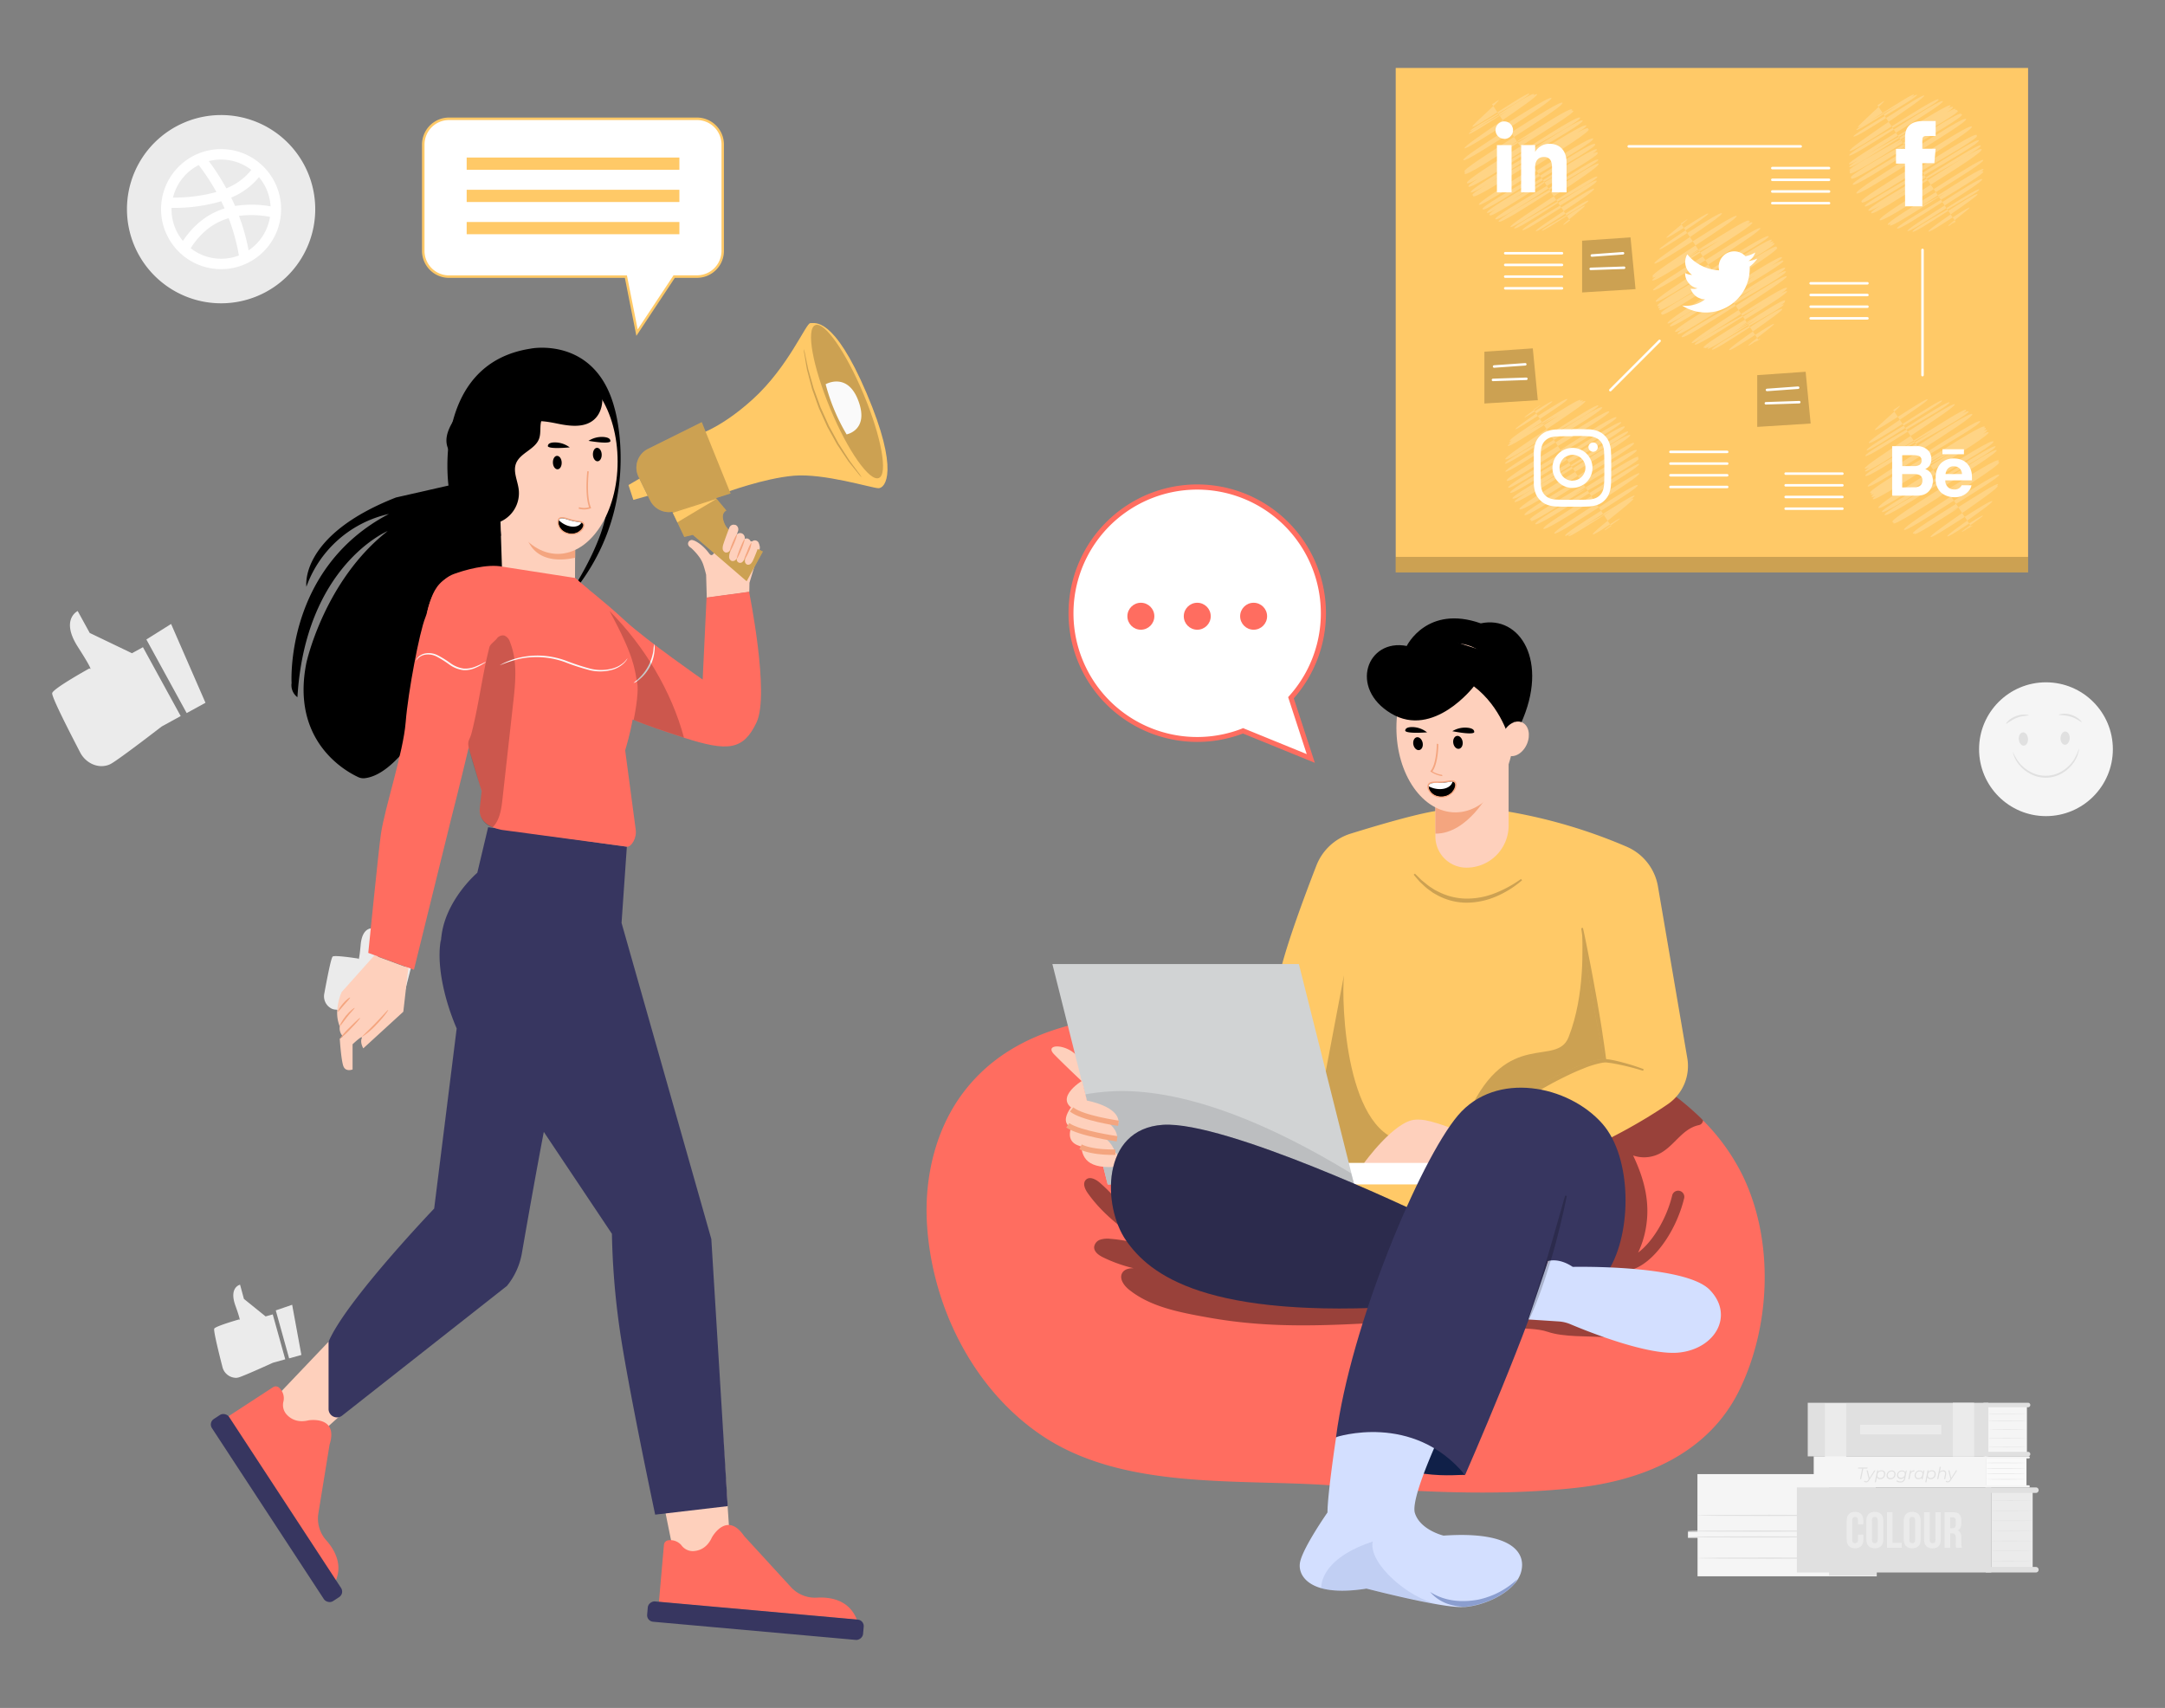 <svg id="aa540282-8f0e-488c-abdf-5dd570612af9" data-name="a9773d8a-953a-4c5d-8fca-d678f5903e1a" xmlns="http://www.w3.org/2000/svg" width="865.76" height="682.89" viewBox="0 0 865.76 682.89"><rect x="0" y="0" width="865.76" height="682.89" fill="#808080" stroke="none"/><rect x="558.13" y="27.17" width="252.88" height="201.69" fill="#ffc967"/><g opacity="0.2"><polygon points="722.06 148.64 702.7 149.99 702.7 170.68 724.06 169.34 722.06 148.64"/><polygon points="652.03 94.91 632.67 96.24 632.67 116.93 654.03 115.6 652.03 94.91"/><polygon points="612.95 139.29 593.59 140.62 593.59 161.33 614.95 160 612.95 139.29"/></g><rect x="558.13" y="222.66" width="252.88" height="6.19" opacity="0.2" style="isolation:isolate"/><path d="M757.05,163.86c.11.19,2.6-1.76,2.73-1.6.25.45-10.32,9.23-10.06,9.62.56,1,20.59-13.14,21.14-12.21s-24.19,16.28-23.54,17.4c.83,1.43,28.6-18,29.28-16.9s-30.87,18.6-30.15,19.85,32.36-20.46,33.15-19.13-34.47,19.94-33.68,21.41,35-22.05,35.78-20.65-36.79,24.36-36,25.66c1,1.84,39.61-25,40.54-23.42s-41.35,23-40.46,24.55,40.39-25.65,41.42-23.91c.88,1.51-42.31,23.93-41.26,25.74s41.69-26.52,42.77-24.69S746,192.93,746.87,194.44c1.09,1.88,43.94-27.81,45-26s-45.17,26.62-44,28.64,44.63-28.59,45.86-26.47c1,1.76-46.5,25.5-45.59,27.13,1.13,1.94,44.9-28.5,46-26.57s-46.73,25.66-45.67,27.47c1.24,2.12,45.08-28.55,46.17-26.65,1,1.6-46.75,25.78-45.72,27.55s45.21-28.53,46.27-26.7S750,201,751.16,203.07c1,1.75,44.81-28.55,46-26.54s-45.62,26.36-44.58,28.16S797,176.74,798,178.49s-45.34,25.75-44.39,27.39c1.17,2,43.83-27.62,44.82-25.89s-42.74,26.9-41.69,28.69,41.4-26.59,42.56-24.57c.93,1.61-43.38,22.9-42.31,24.75s41.33-26,42.39-24.15-43.16,22.9-42.21,24.53,41.15-26.22,42.22-24.36c.92,1.61-38.9,25.32-38,26.94s37.09-23.75,38.1-22c.75,1.32-35.41,22-34.56,23.46s33.31-21,34.06-19.67-34.25,18.52-33.46,19.88,32.42-20.84,33.34-19.24c.77,1.31-27.49,19.35-26.86,20.43s24-15.44,24.69-14.26c.48.84-18.42,13.17-18,14s13.83-8.93,14.24-8.21c.2.32-8.67,6.13-8.45,6.42s4.12-2.74,4.29-2.47-3.34,1.92-3.21,2,2.58-1.78,2.71-1.61" fill="#ffc967"/><path d="M750.73,42c.11.2,2.6-1.77,2.71-1.61.26.47-10.79,9.94-10.49,10.46.52.88,21.94-14,22.45-13S741.82,51,742.34,51.93s23.67-15,24.27-14-26,15.65-25.44,16.63c.77,1.33,27.67-17.46,28.31-16.34s-30.62,20.85-29.86,22.15,34.68-22.23,35.63-20.58c.75,1.29-36.67,20.85-35.79,22.34s36.48-23.28,37.44-21.62c.82,1.41-38.32,23.75-37.54,25.12S779.05,40.54,780,42.16s-41.45,23-40.52,24.62,40.39-25.87,41.48-24-42.26,23.79-41.39,25.3c1,1.78,41.52-26.19,42.46-24.52S738.61,67,739.62,68.8s42-26.56,43-24.81-44,23.33-42.89,25.26,42.21-26.62,43.19-24.94S739.12,69.21,740.15,71s43.12-27.26,44.11-25.48c1.14,2-45,24.13-44,25.85,1.22,2.1,43.3-27.26,44.32-25.58s-44.68,26.27-43.7,28c1.14,2,44.2-28.18,45.35-26.19,1,1.72-45,27.77-43.87,29.68s45.09-28.57,46.18-26.67-45.17,28.32-44.21,30S789.33,52,790.48,54s-47.1,25-46,26.92,45.06-28.38,46.09-26.6-45.81,26.54-44.9,28.16c1.09,1.89,44.6-28.16,45.64-26.35S746.07,82.33,747.16,84.2s43.84-27.77,44.91-26-44.9,25.05-43.82,27,43-27.51,44.18-25.52S750.57,86.09,751.65,88s40.53-25.53,41.43-24S754,88.25,754.87,89.82,792.22,66,793.16,67.64s-38.28,21.09-37.44,22.53S792.22,67,793.1,68.59,757.82,90,758.6,91.31c.95,1.61,33.14-21.26,34.07-19.66.77,1.33-30.59,19.57-29.91,20.72s28-17.94,28.74-16.6c.57,1-27.41,15.67-26.71,16.87s25.28-16.18,26-15c.49.87-20.16,14-19.63,14.9s16-10.22,16.44-9.5c.2.36-8.73,6.92-8.53,7.27s2.83-1.89,3-1.7-2.86,1.52-2.79,1.6,2.56-1.79,2.71-1.6" fill="#ffc967"/><path d="M672.12,89.28c.11.19,2.6-1.78,2.73-1.61s-8.71,7-8.5,7.36c.46.8,16.31-10.44,16.76-9.62s-20,13.47-19.54,14.31,24.32-15.64,25-14.44-27.75,18.77-27,20.06,32.07-20.39,32.92-19S660,109,660.82,110.4s37.55-23.69,38.48-22.18-39.3,21.31-38.48,22.69c1,1.79,37.86-24.3,38.92-22.45.81,1.43-39.87,22-39,23.6,1,1.82,38.9-25,40-23.07.92,1.6-40.54,25.53-39.67,27,1,1.77,42-26.36,42.9-24.76s-42.85,27.58-41.87,29.33,44-28,45.17-26.07c.93,1.6-45.59,25.91-44.5,27.82,1.25,2.17,44.71-28.16,45.72-26.4s-46.51,25.2-45.37,27.27,44.77-28.6,46-26.54c1,1.6-46.73,25.4-45.61,27.26s45.06-28.4,46.09-26.61-46.43,26.27-45.4,28.07c1.2,2.07,45.19-28.55,46.25-26.7s-47.09,25.11-46,27.07S709.55,97.07,710.69,99s-44.9,28.56-43.86,30.27,44.74-28.17,45.75-26.41c1.17,2-45.91,25.66-44.77,27.55S712,102.3,713.16,104.25c1,1.61-44.44,26.38-43.3,28.36s42.87-27.51,44-25.45c1,1.78-44,24.56-43,26.34s42.27-26.89,43.29-25-42.73,24.5-41.66,26.25,40.94-26,42-24.24c.81,1.41-38.85,25.16-38,26.63s37.06-23.84,38.1-22-37.86,21-36.88,22.59,36-22.75,36.88-21.28S680.32,137.58,681.21,139s31.8-20.39,32.69-18.85c.73,1.25-33,17.64-32.2,19s31.39-19.76,32.07-18.54S682.1,138.2,682.82,139.4s29.75-19,30.47-17.63c.61,1-29.41,16.75-28.71,18s27.26-17.64,28.1-16.21c.59,1-21.8,15.39-21.23,16.37s17.56-11.23,18-10.41c.26.45-10.55,8.18-10.3,8.6s4.64-3.08,4.82-2.78-4.62,2.46-4.51,2.65,4.17-2.79,4.35-2.5-3.37,1.94-3.31,2.06,2.6-1.78,2.71-1.6" fill="#ffc967"/><path d="M596.62,41.63c.12.19,2.59-1.79,2.71-1.6.31.53-10.85,10.07-10.55,10.6.55,1,22.13-14.19,22.74-13.14s-24,14-23.62,14.9,24.84-16,25.56-14.77-26.67,14.84-26.07,15.86,26.55-17.09,27.26-15.78-29.64,20.37-29,21.56,33.91-21.59,34.78-20.08S584.29,62.43,585.19,64s38.61-24.61,39.63-22.88S584.55,67,585.53,68.65c1.13,2,42-26.81,43.09-24.87s-44,23.53-42.92,25.47,42.37-26.75,43.3-25-44.42,23.34-43.3,25.23S628,42.29,629.16,44.34c.93,1.61-43.68,26.88-42.54,28.87S630.72,45,631.9,47.07c1,1.75-45.88,25.51-44.69,27.53s44.52-28.4,45.69-26.38c1,1.72-45.88,26.69-44.74,28.66,1,1.72,45-28.72,46.18-26.67,1,1.7-46.6,26-45.54,27.84s45.08-28.75,46.26-26.7c1,1.7-47,25.45-46,27.07,1.2,2.1,45.2-28.5,46.25-26.7s-44.9,28.5-43.94,30.12S636,53.45,637.09,55.42,591.86,81.87,592.85,83.6c1.14,2,43.82-28.06,45-26C638.88,59.37,592,82,593,83.7s43.82-27.92,44.9-26-44.44,25.45-43.25,27.39c1,1.61,42.82-27.26,43.92-25.35S594.5,84,595.57,85.93c.92,1.6,42.13-27,43.3-25,.91,1.61-44.16,23.29-43.07,25.16.93,1.61,41.93-26.94,43.12-24.89.93,1.61-41.95,24.81-41,26.42,1.08,2,40.17-25.62,41.22-23.78C640,65.27,598.37,87,599.27,88.59c1.07,1.87,39-24.8,40-23.11s-36,23.91-35.28,25.27,33.86-21.7,34.79-20.08c.78,1.37-34,19.25-33.28,20.61.92,1.6,32.07-20.59,33-19S608.06,90.75,608.81,92s27.92-17.8,28.64-16.53-23.86,16-23.3,16.93,20.45-13.16,21-12.13-19,11.22-18.58,11.94,16.8-10.71,17.24-10c.25.44-8.87,7.27-8.66,7.62s2.58-1.78,2.71-1.6" fill="#ffc967"/><path d="M613.22,163.68c.13.23,2.6-1.76,2.71-1.6s-6.41,4.44-6.27,4.81,10.78-7,11.1-6.41S605.64,170.92,606,171.59s20.14-13,20.74-12-23.67,15.58-23,16.69,27.58-17.64,28.33-16.36-29.25,16.18-28.64,17.23c.79,1.38,28.87-18.32,29.53-17.05s-30.69,16.81-30,18.16,30.19-19.24,31-17.9-32.79,21.83-32,23.24c1,1.75,36.34-23,37.2-21.47s-38.13,21.81-37.31,23.2,37.83-24.18,38.85-22.45S601.15,187.1,602,188.54s40.54-25.66,41.51-24-42,25.9-41,27.66c1.19,2.07,42.8-27.26,43.91-25.33,1,1.6-44.2,26.41-43.3,28.08s44.21-27.81,45.19-26.11S602.85,195.15,603.9,197s44.68-28.42,45.82-26.44-45.8,27.08-44.9,28.72c1.27,2.19,45.22-28.48,46.25-26.7s-46.4,26.38-45.42,28.06c1.17,2,45.22-28.5,46.25-26.7s-45.33,27.81-44.29,29.64c1.25,2.16,44.82-28.18,45.81-26.45,1.17,2-44.9,26.78-43.81,28.77s43.62-28,44.9-25.9c1,1.72-43.66,26.25-42.76,27.81,1.07,1.88,42.36-26.94,43.44-25.08s-44,23.8-43,25.51,42-26.73,43.11-24.89c.91,1.61-42.39,24.36-41.33,26.19s40.6-25.51,41.5-24-39.29,24.16-38.29,25.88,37.54-23.59,38.37-22.15-34.8,22.45-34,24S654,192.4,654.92,194c.78,1.35-29.82,18.89-29.06,20.2s27.16-17.15,27.79-16-27,15.15-26.46,16.18,25.27-16.2,26-15c.42.73-16.72,13.43-16.26,14.23s10.58-6.8,10.89-6.29c.14.24-6.42,4.4-6.19,4.67s2.58-1.8,2.71-1.6" fill="#ffc967"/><g opacity="0.2"><path d="M757.05,163.86c.11.19,2.6-1.76,2.73-1.6.25.45-10.32,9.23-10.06,9.62.56,1,20.59-13.14,21.14-12.21s-24.19,16.28-23.54,17.4c.83,1.43,28.6-18,29.28-16.9s-30.87,18.6-30.15,19.85,32.36-20.46,33.15-19.13-34.47,19.94-33.68,21.41,35-22.05,35.78-20.65-36.79,24.36-36,25.66c1,1.84,39.61-25,40.54-23.42s-41.35,23-40.46,24.55,40.39-25.65,41.42-23.91c.88,1.51-42.31,23.93-41.26,25.74s41.69-26.52,42.77-24.69S746,192.93,746.87,194.44c1.09,1.88,43.94-27.81,45-26s-45.17,26.62-44,28.64,44.63-28.59,45.86-26.47c1,1.76-46.5,25.5-45.59,27.13,1.13,1.94,44.9-28.5,46-26.57s-46.73,25.66-45.67,27.47c1.24,2.12,45.08-28.55,46.17-26.65,1,1.6-46.75,25.78-45.72,27.55s45.21-28.53,46.27-26.7S750,201,751.16,203.07c1,1.75,44.81-28.55,46-26.54s-45.62,26.36-44.58,28.16S797,176.74,798,178.49s-45.34,25.75-44.39,27.39c1.17,2,43.83-27.62,44.82-25.89s-42.74,26.9-41.69,28.69,41.4-26.59,42.56-24.57c.93,1.61-43.38,22.9-42.31,24.75s41.33-26,42.39-24.15-43.16,22.9-42.21,24.53,41.15-26.22,42.22-24.36c.92,1.61-38.9,25.32-38,26.94s37.09-23.75,38.1-22c.75,1.32-35.41,22-34.56,23.46s33.31-21,34.06-19.67-34.25,18.52-33.46,19.88,32.42-20.84,33.34-19.24c.77,1.31-27.49,19.35-26.86,20.43s24-15.44,24.69-14.26c.48.84-18.42,13.17-18,14s13.83-8.93,14.24-8.21c.2.32-8.67,6.13-8.45,6.42s4.12-2.74,4.29-2.47-3.34,1.92-3.21,2,2.58-1.78,2.71-1.61" fill="#fff"/><path d="M750.73,42c.11.2,2.6-1.77,2.71-1.61.26.47-10.79,9.94-10.49,10.46.52.88,21.94-14,22.45-13S741.82,51,742.34,51.93s23.67-15,24.27-14-26,15.65-25.44,16.63c.77,1.33,27.67-17.46,28.31-16.34s-30.62,20.85-29.86,22.15,34.68-22.23,35.63-20.58c.75,1.29-36.67,20.85-35.79,22.34s36.48-23.28,37.44-21.62c.82,1.41-38.32,23.75-37.54,25.12S779.05,40.54,780,42.16s-41.45,23-40.52,24.62,40.39-25.87,41.48-24-42.26,23.79-41.39,25.3c1,1.78,41.52-26.19,42.46-24.52S738.61,67,739.62,68.8s42-26.56,43-24.81-44,23.33-42.89,25.26,42.21-26.62,43.19-24.94S739.12,69.21,740.15,71s43.12-27.26,44.11-25.48c1.14,2-45,24.13-44,25.85,1.22,2.1,43.3-27.26,44.32-25.58s-44.68,26.27-43.7,28c1.14,2,44.2-28.18,45.35-26.19,1,1.72-45,27.77-43.87,29.68s45.09-28.57,46.18-26.67-45.17,28.32-44.21,30S789.33,52,790.48,54s-47.1,25-46,26.92,45.06-28.38,46.09-26.6-45.81,26.54-44.9,28.16c1.09,1.89,44.6-28.16,45.64-26.35S746.07,82.33,747.16,84.2s43.84-27.77,44.91-26-44.9,25.05-43.82,27,43-27.51,44.18-25.52S750.57,86.09,751.65,88s40.53-25.53,41.43-24S754,88.25,754.87,89.82,792.22,66,793.16,67.64s-38.28,21.09-37.44,22.53S792.22,67,793.1,68.59,757.82,90,758.6,91.31c.95,1.61,33.14-21.26,34.07-19.66.77,1.33-30.59,19.57-29.91,20.72s28-17.94,28.74-16.6c.57,1-27.41,15.67-26.71,16.87s25.28-16.18,26-15c.49.87-20.16,14-19.63,14.9s16-10.22,16.44-9.5c.2.36-8.73,6.92-8.53,7.27s2.83-1.89,3-1.7-2.86,1.52-2.79,1.6,2.56-1.79,2.71-1.6" fill="#fff"/><path d="M672.12,89.28c.11.19,2.6-1.78,2.73-1.61s-8.71,7-8.5,7.36c.46.8,16.31-10.44,16.76-9.62s-20,13.47-19.54,14.31,24.32-15.64,25-14.44-27.75,18.77-27,20.06,32.07-20.39,32.92-19S660,109,660.82,110.4s37.55-23.69,38.48-22.18-39.3,21.31-38.48,22.69c1,1.79,37.86-24.3,38.92-22.45.81,1.43-39.87,22-39,23.6,1,1.82,38.9-25,40-23.07.92,1.6-40.54,25.53-39.67,27,1,1.77,42-26.36,42.9-24.76s-42.85,27.58-41.87,29.33,44-28,45.17-26.07c.93,1.6-45.59,25.91-44.5,27.82,1.25,2.17,44.71-28.16,45.72-26.4s-46.51,25.2-45.37,27.27,44.77-28.6,46-26.54c1,1.6-46.73,25.4-45.61,27.26s45.06-28.4,46.09-26.61-46.43,26.27-45.4,28.07c1.2,2.07,45.19-28.55,46.25-26.7s-47.09,25.11-46,27.07S709.55,97.07,710.69,99s-44.9,28.56-43.86,30.27,44.74-28.17,45.75-26.41c1.17,2-45.91,25.66-44.77,27.55S712,102.3,713.16,104.25c1,1.61-44.44,26.38-43.3,28.36s42.87-27.51,44-25.45c1,1.78-44,24.56-43,26.34s42.27-26.89,43.29-25-42.73,24.5-41.66,26.25,40.94-26,42-24.24c.81,1.41-38.85,25.16-38,26.63s37.06-23.84,38.1-22-37.86,21-36.88,22.59,36-22.75,36.88-21.28S680.32,137.58,681.21,139s31.8-20.39,32.69-18.85c.73,1.25-33,17.64-32.2,19s31.39-19.76,32.07-18.54S682.1,138.2,682.82,139.4s29.75-19,30.47-17.63c.61,1-29.41,16.75-28.71,18s27.26-17.64,28.1-16.21c.59,1-21.8,15.39-21.23,16.37s17.56-11.23,18-10.41c.26.45-10.55,8.18-10.3,8.6s4.64-3.08,4.82-2.78-4.62,2.46-4.51,2.65,4.17-2.79,4.35-2.5-3.37,1.94-3.31,2.06,2.6-1.78,2.71-1.6" fill="#fff"/><path d="M596.62,41.63c.12.19,2.59-1.79,2.71-1.6.31.53-10.85,10.07-10.55,10.6.55,1,22.13-14.19,22.74-13.14s-24,14-23.62,14.9,24.84-16,25.56-14.77-26.67,14.84-26.07,15.86,26.55-17.09,27.26-15.78-29.64,20.37-29,21.56,33.91-21.59,34.78-20.08S584.29,62.43,585.19,64s38.61-24.61,39.63-22.88S584.55,67,585.53,68.65c1.13,2,42-26.81,43.09-24.87s-44,23.53-42.92,25.47,42.37-26.75,43.3-25-44.42,23.34-43.3,25.23S628,42.29,629.16,44.34c.93,1.61-43.68,26.88-42.54,28.87S630.72,45,631.9,47.07c1,1.75-45.88,25.51-44.69,27.53s44.52-28.4,45.69-26.38c1,1.72-45.88,26.69-44.74,28.66,1,1.72,45-28.72,46.18-26.67,1,1.7-46.6,26-45.54,27.84s45.08-28.75,46.26-26.7c1,1.7-47,25.45-46,27.07,1.2,2.1,45.2-28.5,46.25-26.7s-44.9,28.5-43.94,30.12S636,53.45,637.09,55.42,591.86,81.87,592.85,83.6c1.14,2,43.82-28.06,45-26C638.88,59.37,592,82,593,83.7s43.82-27.92,44.9-26-44.44,25.45-43.25,27.39c1,1.61,42.82-27.26,43.92-25.35S594.5,84,595.57,85.93c.92,1.6,42.13-27,43.3-25,.91,1.61-44.16,23.29-43.07,25.16.93,1.61,41.93-26.94,43.12-24.89.93,1.61-41.95,24.81-41,26.42,1.08,2,40.17-25.62,41.22-23.78C640,65.27,598.37,87,599.27,88.59c1.07,1.87,39-24.8,40-23.11s-36,23.91-35.28,25.27,33.86-21.7,34.79-20.08c.78,1.37-34,19.25-33.28,20.61.92,1.6,32.07-20.59,33-19S608.06,90.75,608.81,92s27.92-17.8,28.64-16.53-23.86,16-23.3,16.93,20.45-13.16,21-12.13-19,11.22-18.58,11.94,16.8-10.71,17.24-10c.25.44-8.87,7.27-8.66,7.62s2.58-1.78,2.71-1.6" fill="#fff"/><path d="M613.22,163.68c.13.23,2.6-1.76,2.71-1.6s-6.41,4.44-6.27,4.81,10.78-7,11.1-6.41S605.64,170.92,606,171.59s20.14-13,20.74-12-23.67,15.58-23,16.69,27.58-17.64,28.33-16.36-29.25,16.18-28.64,17.23c.79,1.38,28.87-18.32,29.53-17.05s-30.69,16.81-30,18.16,30.19-19.24,31-17.9-32.79,21.83-32,23.24c1,1.75,36.34-23,37.2-21.47s-38.13,21.81-37.31,23.2,37.83-24.18,38.85-22.45S601.15,187.1,602,188.54s40.54-25.66,41.51-24-42,25.9-41,27.66c1.19,2.07,42.8-27.26,43.91-25.33,1,1.6-44.2,26.41-43.3,28.08s44.21-27.81,45.19-26.11S602.85,195.15,603.9,197s44.68-28.42,45.82-26.44-45.8,27.08-44.9,28.72c1.27,2.19,45.22-28.48,46.25-26.7s-46.4,26.38-45.42,28.06c1.17,2,45.22-28.5,46.25-26.7s-45.33,27.81-44.29,29.64c1.25,2.16,44.82-28.18,45.81-26.45,1.17,2-44.9,26.78-43.81,28.77s43.62-28,44.9-25.9c1,1.72-43.66,26.25-42.76,27.81,1.07,1.88,42.36-26.94,43.44-25.08s-44,23.8-43,25.51,42-26.73,43.11-24.89c.91,1.61-42.39,24.36-41.33,26.19s40.6-25.51,41.5-24-39.29,24.16-38.29,25.88,37.54-23.59,38.37-22.15-34.8,22.45-34,24S654,192.4,654.92,194c.78,1.35-29.82,18.89-29.06,20.2s27.16-17.15,27.79-16-27,15.15-26.46,16.18,25.27-16.2,26-15c.42.73-16.72,13.43-16.26,14.23s10.58-6.8,10.89-6.29c.14.24-6.42,4.4-6.19,4.67s2.58-1.8,2.71-1.6" fill="#fff"/></g><path d="M370.69,489.41c2,33.25,18.78,66.48,46.26,84.77,32.75,21.79,78.54,17,115.84,19.75,32.24,2.4,64.73,4.46,97,1,26.43-2.82,53.09-13.29,65.71-39s14-59.88,1.37-85.91a83.47,83.47,0,0,0-15.8-22c-1-1.06-2.1-2.09-3.19-3.1-.74-.67-1.49-1.33-2.25-2-1.16-1-2.36-2-3.57-2.94l-1.21-.94-1.22-.92-1.24-.9-.93-.66c-.52-.37-1-.73-1.58-1.08a109.32,109.32,0,0,0-14.79-8.37,116,116,0,0,0-15.27-5.94c-17-5.27-34.68-7.14-52.19-9.44-37.15-4.87-75-6.54-112.42-6.51-30.56,0-65,4.58-85.39,30.81C374.28,450.79,369.54,470.47,370.69,489.41Z" fill="#ff6d60"/><g opacity="0.4"><path d="M651.09,427.06a109.32,109.32,0,0,1,14.79,8.37c.54.35,1.06.71,1.58,1.08l.93.66,1.24.9,1.22.92,1.21.94c1.2.95,2.37,1.93,3.52,2.92h0c.76.67,1.51,1.33,2.25,2,1.09,1,2.16,2,3.19,3.1a2.06,2.06,0,0,1-1.58,1.89c-6.15,1.25-9.23,7.11-14.19,10.45A13.61,13.61,0,0,1,653.07,462c4.48,9.49,7,18.91,5,29.53a37.5,37.5,0,0,1-3,9.29c5.76-4.28,11.31-13.44,13.59-22.73a2.46,2.46,0,1,1,4.84.89,2.86,2.86,0,0,1-.07.28c-2.82,11.5-10,22.55-17.48,26.88a16.22,16.22,0,0,1-5.37,2,37.18,37.18,0,0,1-5,5.24l-11,3.09-9-58.17Z"/><path d="M459.34,498.71A55.68,55.68,0,0,0,444,495.32a9.46,9.46,0,0,0-4.06.35,3.56,3.56,0,0,0-2.41,3c0,1.92,1.88,3.23,3.61,4.07a58.32,58.32,0,0,0,12.16,4.33c-1.83,0-3.65.38-4.53,1.88-1.29,2.22.59,4.95,2.58,6.58,8.37,6.82,19.58,9.1,32.12,11.31,24.61,4.35,47,3.61,86.33.74l13.52-17.26-78.64-19.11-57.4-10.67a66,66,0,0,0-7.53-7.7c-1.56-1.34-4-2.59-5.47-1.17s-.45,3.74.68,5.35C441.26,486,450.38,492.45,459.34,498.71Zm0,0h0Z"/><path d="M643.66,534.72c-9.22-.61-18.27,0-24.85-2.25-7-2.46-25.39-.82-25.39-.82l10.1-14.54,41,10.24Z"/></g><path d="M109.07,525.54l-2.86.8-8.67-7L96,513.66s-4.5,1-1.89,8.3,1.51,5.58,1.51,5.58-9.38,2.66-9.94,3.69c-.4.75,1.94,10.15,3.25,15.24a5.68,5.68,0,0,0,5.42,4.43,4.23,4.23,0,0,0,1-.14c2.34-.65,13.78-5.89,13.78-5.89l4.94-1.38Z" fill="#ebebeb"/><polygon points="116.83 521.69 120.52 541.75 115.62 543.12 110.28 523.94 116.83 521.69" fill="#ebebeb"/><path d="M678.79,589.39v23H675v2.49h3.83v15.37h71.66v-14h-5.31v-3h5.31v-4.57h2.36v-2.08H750V589.39Z" fill="#f5f5f5"/><polygon points="731.42 589.45 731.42 629.95 750.45 629.95 750.45 615.97 745.14 615.97 745.14 613.18 750.45 613.27 750.45 608.71 752.86 608.71 752.81 606.35 750.01 606.28 750.01 589.39 731.42 589.45" fill="#e0e0e0"/><path d="M732.78,614.51c0,.14-13,.26-29,.26s-29-.12-29-.26,13-.25,29-.25S732.78,614.37,732.78,614.51Z" fill="#e0e0e0"/><path d="M732.78,612.18c0,.14-13,.25-29,.25s-29-.11-29-.25,13-.25,29-.25S732.78,612,732.78,612.18Z" fill="#e0e0e0"/><path d="M736.5,605.9c0,.14-13,.26-29,.26s-29-.12-29-.26,13-.25,29-.25S736.5,605.76,736.5,605.9Z" fill="#e0e0e0"/><path d="M736.86,623c0,.14-13,.25-29,.25s-29-.11-29-.25,13-.26,29-.26S736.86,622.87,736.86,623Z" fill="#e0e0e0"/><rect x="794.56" y="562.1" width="15.98" height="19" fill="#f5f5f5"/><rect x="722.9" y="560.87" width="72.21" height="21.43" fill="#e0e0e0"/><path d="M811,562.67H793.17v-1.8H811a.9.9,0,0,1,.9.9h0A.9.9,0,0,1,811,562.67Z" fill="#e0e0e0"/><path d="M811,582.29H793.17v-1.8H811a.9.9,0,0,1,.9.9h0A.9.9,0,0,1,811,582.29Z" fill="#e0e0e0"/><rect x="780.9" y="560.87" width="8.53" height="21.43" fill="#ebebeb"/><rect x="729.77" y="561.1" width="8.53" height="21.43" fill="#ebebeb"/><path d="M810.54,565.25s-3.46.09-7.73.09-7.72,0-7.72-.09,3.46-.1,7.72-.1S810.54,565.19,810.54,565.25Z" fill="#e0e0e0"/><path d="M810.54,568.09c0,.06-3.46.1-7.73.1s-7.72,0-7.72-.1,3.46-.09,7.72-.09S810.54,568,810.54,568.09Z" fill="#e0e0e0"/><path d="M810.54,571.6s-3.46.1-7.73.1-7.72-.05-7.72-.1,3.46-.09,7.72-.09S810.54,571.55,810.54,571.6Z" fill="#e0e0e0"/><path d="M810.54,575.11s-3.46.09-7.73.09-7.72,0-7.72-.09,3.46-.1,7.72-.1S810.54,575.06,810.54,575.11Z" fill="#e0e0e0"/><path d="M810.54,578.62s-3.46.09-7.73.09-7.72,0-7.72-.09,3.46-.1,7.72-.1S810.54,578.56,810.54,578.62Z" fill="#e0e0e0"/><rect x="743.83" y="569.67" width="32.49" height="3.86" fill="#ebebeb"/><rect x="794.15" y="582.71" width="16.22" height="11.57" fill="#fafafa"/><rect x="725.29" y="582.29" width="69.04" height="12.41" fill="#f5f5f5"/><path d="M793.83,583.13h17.44a.42.42,0,0,0,.42-.42h0a.42.42,0,0,0-.42-.42H793.83Z" fill="#f5f5f5"/><path d="M793.83,594.71h17.44a.42.42,0,0,0,.42-.42h0a.42.42,0,0,0-.42-.42H793.83Z" fill="#f5f5f5"/><path d="M810.37,584.91c0,.06-3.59.1-8,.1s-8,0-8-.1,3.59-.09,8-.09S810.37,584.86,810.37,584.91Z" fill="#e0e0e0"/><path d="M810.37,587.1c0,.06-3.59.1-8,.1s-8,0-8-.1,3.59-.09,8-.09S810.37,587.05,810.37,587.1Z" fill="#e0e0e0"/><path d="M810.37,589.29c0,.06-3.59.1-8,.1s-8,0-8-.1,3.59-.09,8-.09S810.37,589.24,810.37,589.29Z" fill="#e0e0e0"/><path d="M810.37,591.48s-3.59.1-8,.1-8-.05-8-.1,3.59-.09,8-.09S810.37,591.43,810.37,591.48Z" fill="#e0e0e0"/><rect x="796.28" y="595.81" width="16.56" height="31.38" fill="#ebebeb"/><rect x="718.55" y="594.71" width="77.73" height="34.02" fill="#e0e0e0"/><path d="M814.13,628.73h-20v-2.21h20a1.11,1.11,0,0,1,1.1,1.11h0a1.1,1.1,0,0,1-1.1,1.1Z" fill="#e0e0e0"/><path d="M814.13,596.92h-20v-2.21h20a1.1,1.1,0,0,1,1.1,1.1h0A1.11,1.11,0,0,1,814.13,596.92Z" fill="#e0e0e0"/><path d="M812.84,600s-3.71.09-8.28.09-8.28,0-8.28-.09,3.7-.1,8.28-.1S812.84,600,812.84,600Z" fill="#e0e0e0"/><path d="M812.84,604s-3.71.1-8.28.1-8.28,0-8.28-.1,3.7-.09,8.28-.09S812.84,604,812.84,604Z" fill="#e0e0e0"/><path d="M812.84,608.07s-3.71.09-8.28.09-8.28,0-8.28-.09,3.7-.1,8.28-.1S812.84,608,812.84,608.07Z" fill="#e0e0e0"/><path d="M812.84,612.09s-3.71.1-8.28.1-8.28-.05-8.28-.1,3.7-.09,8.28-.09S812.84,612,812.84,612.09Z" fill="#e0e0e0"/><path d="M812.84,616.11c0,.06-3.71.1-8.28.1s-8.28,0-8.28-.1,3.7-.09,8.28-.09S812.84,616.06,812.84,616.11Z" fill="#e0e0e0"/><path d="M812.84,620.14c0,.05-3.71.09-8.28.09s-8.28,0-8.28-.09,3.7-.1,8.28-.1S812.84,620.09,812.84,620.14Z" fill="#e0e0e0"/><path d="M812.84,624.16c0,.06-3.71.1-8.28.1s-8.28,0-8.28-.1,3.7-.09,8.28-.09S812.84,624.11,812.84,624.16Z" fill="#e0e0e0"/><path d="M745.15,613.58v1.89c0,2.28-1.14,3.59-3.34,3.59s-3.34-1.31-3.34-3.59v-7.41c0-2.28,1.14-3.58,3.34-3.58s3.34,1.3,3.34,3.58v1.39H743v-1.53c0-1-.45-1.4-1.16-1.4s-1.16.38-1.16,1.4v7.7c0,1,.45,1.38,1.16,1.38s1.16-.37,1.16-1.38v-2Z" fill="#ebebeb"/><path d="M746.32,608.06c0-2.28,1.2-3.58,3.4-3.58s3.4,1.3,3.4,3.58v7.41c0,2.28-1.2,3.59-3.4,3.59s-3.4-1.31-3.4-3.59Zm2.24,7.56c0,1,.45,1.4,1.16,1.4s1.16-.39,1.16-1.4v-7.7c0-1-.44-1.4-1.16-1.4s-1.16.38-1.16,1.4Z" fill="#ebebeb"/><path d="M754.57,604.64h2.23v12.22h3.69v2h-5.92Z" fill="#ebebeb"/><path d="M761.28,608.06c0-2.28,1.2-3.58,3.4-3.58s3.4,1.3,3.4,3.58v7.41c0,2.28-1.2,3.59-3.4,3.59s-3.4-1.31-3.4-3.59Zm2.24,7.56c0,1,.45,1.4,1.16,1.4s1.16-.39,1.16-1.4v-7.7c0-1-.45-1.4-1.16-1.4s-1.16.38-1.16,1.4Z" fill="#ebebeb"/><path d="M771.66,604.64v11c0,1,.45,1.38,1.16,1.38s1.16-.37,1.16-1.38v-11h2.12v10.85c0,2.28-1.14,3.59-3.34,3.59s-3.34-1.31-3.34-3.59V604.64Z" fill="#ebebeb"/><path d="M782.3,618.89a4.5,4.5,0,0,1-.2-1.75V614.9c0-1.32-.45-1.81-1.47-1.81h-.77v5.8h-2.24V604.64H781c2.32,0,3.32,1.08,3.32,3.28V609c0,1.47-.47,2.42-1.47,2.89,1.12.47,1.49,1.55,1.49,3v2.2a4.23,4.23,0,0,0,.24,1.73Zm-2.44-12.21v4.38h.88c.83,0,1.34-.37,1.34-1.51v-1.4c0-1-.35-1.47-1.14-1.47Z" fill="#ebebeb"/><path d="M744.66,587.18H743l.08-.42h3.75l-.09.42h-1.63l-.84,4.21h-.48Z" fill="#e0e0e0"/><path d="M750,587.91l-2.54,3.93c-.43.66-.76.86-1.26.86a1.14,1.14,0,0,1-.82-.31l.25-.34a.79.79,0,0,0,.61.25c.3,0,.53-.14.8-.56l.25-.37-.87-3.46h.48l.72,3,1.89-3Z" fill="#e0e0e0"/><path d="M753.87,589.35a2,2,0,0,1-1.93,2.07h-.07a1.3,1.3,0,0,1-1.32-.76l-.4,2h-.47l1-4.76h.45l-.11.56a1.78,1.78,0,0,1,1.35-.59,1.4,1.4,0,0,1,1.54,1.26A1.62,1.62,0,0,1,753.87,589.35Zm-.47,0a1,1,0,0,0-.89-1.1,1.13,1.13,0,0,0-.26,0,1.52,1.52,0,0,0-1.5,1.54v.1a1,1,0,0,0,.92,1.08h.22a1.51,1.51,0,0,0,1.51-1.53v-.09Z" fill="#e0e0e0"/><path d="M754.42,590a2,2,0,0,1,1.93-2.07h.07A1.43,1.43,0,0,1,758,589.2a1.34,1.34,0,0,1,0,.2,2,2,0,0,1-1.93,2.07H756a1.43,1.43,0,0,1-1.57-1.27A1.34,1.34,0,0,1,754.42,590Zm3.12-.57a1,1,0,0,0-.89-1.1,1.13,1.13,0,0,0-.26,0,1.52,1.52,0,0,0-1.5,1.56V590a1,1,0,0,0,1,1H756a1.52,1.52,0,0,0,1.54-1.5v-.07Z" fill="#e0e0e0"/><path d="M762.51,587.91,761.9,591a1.85,1.85,0,0,1-1.95,1.74h-.05a2.2,2.2,0,0,1-1.55-.52l.28-.36a1.74,1.74,0,0,0,1.3.47,1.36,1.36,0,0,0,1.5-1.21v0l.08-.38a1.8,1.8,0,0,1-1.38.6,1.39,1.39,0,0,1-1.53-1.23,1.09,1.09,0,0,1,0-.18,1.93,1.93,0,0,1,1.86-2h.14a1.33,1.33,0,0,1,1.35.8l.15-.77Zm-.8,1.39c0-.63-.43-1-1.15-1a1.47,1.47,0,0,0-1.51,1.43v.11c0,.63.42,1,1.15,1a1.48,1.48,0,0,0,1.51-1.45Z" fill="#e0e0e0"/><path d="M765.57,587.88l-.09.46h-.13a1.39,1.39,0,0,0-1.41,1.29l-.35,1.77h-.47l.69-3.48h.45l-.12.63A1.58,1.58,0,0,1,765.57,587.88Z" fill="#e0e0e0"/><path d="M769.55,587.91l-.69,3.48h-.45l.11-.55a1.79,1.79,0,0,1-1.35.58,1.4,1.4,0,0,1-1.52-1.27V590a2,2,0,0,1,1.93-2.07h.07a1.31,1.31,0,0,1,1.32.76l.15-.73Zm-.78,1.47a1,1,0,0,0-.89-1.1h-.25a1.53,1.53,0,0,0-1.51,1.57v.07A1,1,0,0,0,767,591h.24a1.52,1.52,0,0,0,1.5-1.54v-.08Z" fill="#e0e0e0"/><path d="M774.07,589.35a2,2,0,0,1-1.93,2.07h-.07a1.31,1.31,0,0,1-1.33-.76l-.39,2h-.47l.94-4.76h.45l-.11.56a1.75,1.75,0,0,1,1.36-.59,1.4,1.4,0,0,1,1.54,1.26A1.62,1.62,0,0,1,774.07,589.35Zm-.48,0a1,1,0,0,0-.89-1.1h-.25a1.52,1.52,0,0,0-1.5,1.54v.1a1,1,0,0,0,.92,1.08h.22a1.5,1.5,0,0,0,1.5-1.52v-.1Z" fill="#e0e0e0"/><path d="M778.27,589a2.67,2.67,0,0,1,0,.4l-.39,2h-.47l.4-2a1.61,1.61,0,0,0,0-.31c0-.5-.3-.78-.9-.78a1.34,1.34,0,0,0-1.41,1.21l-.37,1.87h-.47l1-4.91h.47l-.39,1.95a1.72,1.72,0,0,1,1.33-.55,1.08,1.08,0,0,1,1.19,1A.76.76,0,0,1,778.27,589Z" fill="#e0e0e0"/><path d="M782.67,587.91l-2.54,3.93c-.43.66-.75.86-1.26.86a1.14,1.14,0,0,1-.82-.31l.25-.34a.79.79,0,0,0,.61.25c.3,0,.53-.14.8-.56l.25-.37-.87-3.46h.48l.72,3,1.89-3Z" fill="#e0e0e0"/><path d="M88.41,121.27h0A37.65,37.65,0,0,1,50.77,83.62h0A37.64,37.64,0,0,1,88.41,46h0a37.64,37.64,0,0,1,37.65,37.63h0A37.64,37.64,0,0,1,88.41,121.27Z" fill="#ebebeb"/><path d="M88.41,59.62a24,24,0,1,0,24,24h0A24,24,0,0,0,88.41,59.62Zm0,4.18a19.68,19.68,0,0,1,12.09,4.14,24.2,24.2,0,0,1-10,7.36,91.84,91.84,0,0,0-7-10.87A19.33,19.33,0,0,1,88.41,63.8ZM79.47,66a89.17,89.17,0,0,1,7.07,10.77A63.68,63.68,0,0,1,69.17,79,19.92,19.92,0,0,1,79.47,66ZM68.59,83.62v-.51a67.24,67.24,0,0,0,19.89-2.64c.47,1,.92,1.9,1.34,2.86q-10.12,3.17-16.67,13A19.73,19.73,0,0,1,68.59,83.62Zm19.82,19.83a19.66,19.66,0,0,1-12.16-4.21c3.93-6.17,9-10.19,15.19-12a78.67,78.67,0,0,1,4.09,14.92A19.9,19.9,0,0,1,88.41,103.45Zm11-3.35a82.48,82.48,0,0,0-3.84-13.79,40.3,40.3,0,0,1,12.4.39,19.86,19.86,0,0,1-8.55,13.4ZM94,82.36c-.49-1.13-1-2.25-1.54-3.36a28.42,28.42,0,0,0,11.1-8.16,19.68,19.68,0,0,1,4.64,11.67A42.84,42.84,0,0,0,94,82.36Z" fill="#fff"/><path d="M57.16,258.77l-4.39,2.41-16.89-8.11-4.81-8.76s-7,3.3.07,14.34,4.63,8.59,4.63,8.59-14.38,7.95-14.89,9.86C20.5,278.49,28,293,32.06,300.86c2.06,3.95,6.45,6.27,10.59,5.2a7.2,7.2,0,0,0,1.67-.64c3.59-2,20.35-14.95,20.35-14.95l7.59-4.16Z" fill="#ebebeb"/><polygon points="68.42 249.48 82.17 280.99 74.65 285.11 58.53 255.68 68.42 249.48" fill="#ebebeb"/><circle cx="818.16" cy="299.56" r="26.75" fill="#f5f5f5"/><path d="M808.92,292.82c1-.09,1.93,1,2.05,2.5s-.6,2.71-1.61,2.8-1.94-1-2.06-2.5S807.9,292.9,808.92,292.82Z" fill="#e0e0e0"/><path d="M811.27,286c0,.23-2.26,0-4.76,1s-4.09,2.52-4.26,2.36,1.26-2.09,4-3.08S811.34,285.86,811.27,286Z" fill="#e0e0e0"/><path d="M825.93,292.47c-1,0-1.89,1.11-1.95,2.58s.71,2.69,1.73,2.73,1.89-1.11,1.95-2.58S826.94,292.51,825.93,292.47Z" fill="#e0e0e0"/><path d="M823.3,285.8c-.08-.19,2.27-.87,5,0s4.28,2.81,4.11,2.92-1.79-1.38-4.34-2.18S823.33,286,823.3,285.8Z" fill="#e0e0e0"/><path d="M831.35,299.29a4.08,4.08,0,0,1-.19,1.43,12.29,12.29,0,0,1-1.55,3.63,14.27,14.27,0,0,1-4.08,4.22,12.92,12.92,0,0,1-13.81.72,14.14,14.14,0,0,1-4.5-3.78,11.69,11.69,0,0,1-1.92-3.45,4.21,4.21,0,0,1-.33-1.4,19.36,19.36,0,0,0,2.67,4.51,14.5,14.5,0,0,0,4.41,3.49,12.57,12.57,0,0,0,13.08-.68,14.26,14.26,0,0,0,4-3.93A20.62,20.62,0,0,0,831.35,299.29Z" fill="#e0e0e0"/><path d="M156,387l-2.85-.46-4.8-9.67.93-5.67s-4.36-1-5.05,6.53-.95,5.54-.95,5.54-9.34-1.49-10.25-.81c-.66.5-2.42,9.74-3.34,14.75a5.51,5.51,0,0,0,3,6.11,4.28,4.28,0,0,0,1,.3c2.33.38,14.53.43,14.53.43l4.92.8Z" fill="#ebebeb"/><polygon points="164.38 386.79 159.47 405.96 154.59 405.17 157.7 386.1 164.38 386.79" fill="#ebebeb"/><polygon points="288.81 570.25 292.28 621.69 270.08 624.42 259.45 571.89 288.81 570.25" fill="#fed0bc"/><path d="M342.66,647.58l-79.16-7.09,2-22.8a2,2,0,0,1,1.88-1.84,5.79,5.79,0,0,1,5.07,1.94,5.68,5.68,0,0,0,4.61,2.4c2.49-.08,5.65-1.16,7.63-5.49,0,0,5.88-10.78,12.88-.55l18.71,20.41a13,13,0,0,0,10.3,4.23C331.91,638.47,339.51,639.56,342.66,647.58Z" fill="#ff6d60"/><rect x="298" y="604.65" width="8.16" height="86.69" rx="2.6" transform="translate(-370.28 891.04) rotate(-84.88)" fill="#373660"/><polygon points="160.85 543.61 122.58 578.14 106.7 562.39 143.19 524.07 160.85 543.61" fill="#fed0bc"/><path d="M133.39,633.74,90,567.16l19.17-12.5a2,2,0,0,1,2.61.34,5.75,5.75,0,0,1,1.61,5.18,5.69,5.69,0,0,0,1,5.11c1.6,1.9,4.41,3.72,9,2.6,0,0,12.11-2,8.39,9.78L127.33,605a13,13,0,0,0,3,10.71C133.9,619.66,137.74,626.31,133.39,633.74Z" fill="#ff6d60"/><rect x="103.82" y="558.73" width="8.16" height="86.69" rx="2.6" transform="matrix(0.84, -0.55, 0.55, 0.84, -311.21, 156.56)" fill="#373660"/><path d="M245.69,163s13,42.16-20.3,78.18c0,0,17.7-24.88,17.54-41.4,0,0-22.2,31.27-45.57,29.79,0,0-27.36,78.87-51.52,81.58a4.9,4.9,0,0,1-2.64-.46c-5.44-2.53-26.87-14.64-20.69-45.62,0,0,7.08-32.83,32.52-52.74,0,0-32.91,13.71-36.09,66.44a6,6,0,0,1-2.34-5.67s-2.81-45.76,38.93-67.61a45.55,45.55,0,0,0-33,29.1s-3.13-20.41,35.82-35.68l21-4.77s-6.75-48.64,32.78-54.73C212.13,139.36,238,134.26,245.69,163Z"/><polygon points="200.81 229.5 199.52 189.42 230.08 202.73 229.93 233.46 200.81 229.5" fill="#fed0bc"/><path d="M433.6,433.25s-7.88-7.4-12.06-11.69,4.94-4.42,9.43.92A11.7,11.7,0,0,1,433.6,433.25Z" fill="#fed0bc"/><path d="M619.08,466.12c22.84-8.9,38.69-18.35,47.89-24.65a18.5,18.5,0,0,0,7.76-18.4L663,354.44a21.17,21.17,0,0,0-12.48-15.89,209.55,209.55,0,0,0-53.5-15,128.77,128.77,0,0,0-20.69.41c-7.63.76-25.1,5.9-36.2,9.35A21.53,21.53,0,0,0,526.4,346.1c-4.66,12-12.22,32.26-14.63,43.22-8.33,37.82-7,35-7,35L496.2,482.5l91.34,5.12L610.89,477Z" fill="#ffc967"/><path d="M562.56,258.24s8.09-16.59,29.59-9c15.57-3.38,27.45,15.06,16,40.14l-21.61,5Z"/><path d="M574,305.14v29.35a12.45,12.45,0,0,0,12.43,12.43,16.84,16.84,0,0,0,16.85-16.83V305.14Z" fill="#fed0bc"/><path d="M574,317.32v16c13,.07,21.71-16.81,21.71-16.81Z" fill="#f4a57f"/><ellipse cx="581.99" cy="291.02" rx="23.58" ry="33.79" fill="#fed0bc"/><path d="M603.62,295.72s-3.17-12.9-14.23-21.3c0,0-16.08,21-33.08,10.86s-9.62-30.11,6.25-27l18.23-2,22.83,7.27,3.89,17.92Z"/><path d="M587.48,444.42c15.49-33.46,35-17.49,39.8-29.78C634,397.42,632.7,378,632.74,372l9.33,52.54s-20.83,2-28.53,14.52Z" opacity="0.2" style="isolation:isolate"/><path d="M541.76,362.84c-1.24,5.84-2.38,11.69-3.5,17.55S536.09,392.12,535,398s-2.06,11.75-3,17.63l-1.43,8.83c-.44,3-.91,5.9-1.32,8.85l.63.11c.64-2.91,1.22-5.84,1.82-8.76l1.71-8.78q1.67-8.79,3.24-17.6c1-5.87,2.07-11.74,3-17.63s1.92-11.77,2.77-17.68Z" fill="#ffc967"/><path d="M537.44,389.93c-1.1,10.65.54,65.81,26.21,66.63l-.27,12L523,466.12Z" opacity="0.2" style="isolation:isolate"/><path d="M590.21,455.06c-18.23-7.79-21.71-7.5-24.17-7.38-8.4.41-20.48,17.21-20.48,17.21l.21,3.07h46.08Z" fill="#fed0bc"/><rect x="520.09" y="464.96" width="56.73" height="8.6" fill="#fff"/><polygon points="442.96 473.56 541.53 473.56 519.41 385.47 420.84 385.47 442.96 473.56" fill="#d1d3d4"/><path d="M434,437.53c9.76-1.45,41.29-8,106.28,31.59l1.51,5.46-98.85-1Z" fill="#bcbec0"/><path d="M432.15,457.1c.62,4.15.82,10.24,13.67,9.48l3.79-1.95L446,460.69l-7.73-3.94Z" fill="#fed0bc"/><path d="M430.94,445.91s-7,9.19,0,12a40.71,40.71,0,0,0,15,2.77c-3.28-9.22-13.93-8.6-13.93-8.6Z" fill="#fed0bc"/><path d="M430.74,440s-9.7,9-.69,11.54c12.73,3.56,16.66,3.82,16.66,3.82.68-6.76-11.95-11.13-11.95-11.13Z" fill="#fed0bc"/><path d="M432.72,432.12s-13.25,8.05-.82,12.56,15.36,4.44,15.36,4.44c.68-6.76-12.63-9.08-12.63-9.08Z" fill="#fed0bc"/><path d="M447.11,450.17c-.6-.08-14.78-2.13-19.26-5.76l1.34-1.65c4,3.26,18.08,5.28,18.22,5.3Z" fill="#f4a57f"/><path d="M446.56,456.38c-.62-.08-15.32-2.19-20.19-5.57l1.22-1.75c4.45,3.1,19.12,5.19,19.27,5.21Z" fill="#f4a57f"/><path d="M445,461.77c-2.57,0-9.16-.22-13.37-2.28l.94-1.91c4.72,2.31,13.33,2,13.42,2l.07,2.13A4.52,4.52,0,0,1,445,461.77Z" fill="#f4a57f"/><path d="M585.91,589.81c-1.51-.82-25.26,4.37-51.61-15.15l34-9.69Z" fill="#102048"/><path d="M566.65,484.55s-76.59-36.46-101.58-34.82S440.91,482.5,450.33,496s31.54,31.54,113.05,26.21Z" fill="#373660"/><path d="M566.65,484.55s-76.59-36.46-101.58-34.82S440.91,482.5,450.33,496s31.54,31.54,113.05,26.21Z" opacity="0.2" style="isolation:isolate"/><path d="M528.32,635c4.15,1.17,10,1.46,18.13.17,0,0,10.48,2.72,20.8,4.86,7,1.45,13.9,2.63,17.43,2.51h.91c6.78-.48,15.32-4,19.85-9.06h0a12.55,12.55,0,0,0,2.69-4.49c2.46-7.66-2.73-16.94-30.86-15,0,0-9.28-2.18-11.46-9s13.92-39.59,13.92-39.59l-22.94-15.57-22.52,25s-3.42,22.53-3.42,29.9c0,0-9.55,13.66-10.92,19.66C519.08,628.05,521,632.9,528.32,635Z" fill="#d3dfff"/><path d="M649.28,424.91c-1.35-.37-2.72-.71-4.11-1q-1-.21-2.1-.36a7.53,7.53,0,0,1-.8-.09c-.25-1.9-.52-3.8-.78-5.7l-1-6.71q-1.07-6.71-2.27-13.39c-.83-4.45-1.6-8.91-2.49-13.35S634,375.43,633,371l-.68.12c.58,4.49,1.27,9,2,13.44s1.49,8.93,2.23,13.39,1.6,8.92,2.47,13.36l1.34,6.66c.39,1.82.78,3.64,1.19,5.46h-.63a33.3,33.3,0,0,0-8.26,2.21c-2.64,1-5.22,2.13-7.75,3.34s-5,2.54-7.45,4-4.82,2.88-7.15,4.46a76.64,76.64,0,0,0-12.89,10.82l.48.49a83.23,83.23,0,0,1,6.44-5.28c2.21-1.67,4.5-3.24,6.84-4.72a143,143,0,0,1,14.48-8.17c2.48-1.22,5-2.36,7.58-3.38a38.6,38.6,0,0,1,7.81-2.34,7.4,7.4,0,0,1,.94-.05,4.22,4.22,0,0,1,1,.08c.68.07,1.36.17,2,.28,1.36.24,2.72.52,4.07.82,2.71.62,5.4,1.33,8,2.15l.23-.65A82.57,82.57,0,0,0,649.28,424.91Z" fill="#ffc967"/><path d="M649.28,424.91c-1.35-.37-2.72-.71-4.11-1q-1-.21-2.1-.36a7.53,7.53,0,0,1-.8-.09c-.25-1.9-.52-3.8-.78-5.7l-1-6.71q-1.07-6.71-2.27-13.39c-.83-4.45-1.6-8.91-2.49-13.35S634,375.43,633,371l-.68.12c.58,4.49,1.27,9,2,13.44s1.49,8.93,2.23,13.39,1.6,8.92,2.47,13.36l1.34,6.66c.39,1.82.78,3.64,1.19,5.46h-.63a33.3,33.3,0,0,0-8.26,2.21c-2.64,1-5.22,2.13-7.75,3.34s-5,2.54-7.45,4-4.82,2.88-7.15,4.46a76.64,76.64,0,0,0-12.89,10.82l.48.49a83.23,83.23,0,0,1,6.44-5.28c2.21-1.67,4.5-3.24,6.84-4.72a143,143,0,0,1,14.48-8.17c2.48-1.22,5-2.36,7.58-3.38a38.6,38.6,0,0,1,7.81-2.34,7.4,7.4,0,0,1,.94-.05,4.22,4.22,0,0,1,1,.08c.68.07,1.36.17,2,.28,1.36.24,2.72.52,4.07.82,2.71.62,5.4,1.33,8,2.15l.23-.65A82.57,82.57,0,0,0,649.28,424.91Z" opacity="0.2" style="isolation:isolate"/><path d="M643.25,507.89c9.42-15.15,9.42-45.05-2.46-58.57C627.22,433.87,598.19,428,583,446s-43,84-48.74,128.62c0,0,30.72-10.24,51.61,15.15,0,0,27.44-62.66,33.17-85.6l15.57,12.29Z" fill="#373660"/><path d="M619.08,504.21s4.1-1.5,9.83,2.32c0,0,44.79-1,54.75,9.15S686,539.3,671.38,540.8c-12.27,1.26-36.07-8.25-43.4-11.34a14.35,14.35,0,0,0-4.69-1.11l-12.13-.79Z" fill="#d3dfff"/><path d="M608.24,351.45a47.5,47.5,0,0,1-10.43,5.68,30.63,30.63,0,0,1-11.47,2.16,25.28,25.28,0,0,1-11.21-2.78l-1.31-.67c-.43-.23-.82-.53-1.23-.79a19.38,19.38,0,0,1-2.39-1.73l-1.15-.93-.58-.47c-.19-.16-.36-.35-.53-.52-.7-.7-1.41-1.4-2.13-2.09l-.49.41c.64.78,1.3,1.56,2,2.33.17.19.32.39.5.57l.56.52,1.11,1.06a20.11,20.11,0,0,0,2.4,1.91c.42.3.82.63,1.25.9l1.35.76a24.57,24.57,0,0,0,11.87,3.15,30.23,30.23,0,0,0,12-2.51,39,39,0,0,0,10.3-6.46Z" opacity="0.2" style="isolation:isolate"/><path d="M625.87,478.06l-3.55,12.42c-1.2,4.13-2.33,8.28-3.6,12.39s-2.46,8.24-3.76,12.34c-.64,2-1.28,4.1-2,6.12-.35,1-.66,2-1,3.06s-.72,2-1.07,3l.59.25c.91-2,1.77-3.95,2.58-5.95s1.54-4,2.28-6.07c1.46-4.07,2.74-8.19,4-12.33s2.35-8.31,3.38-12.5,2-8.38,2.83-12.63Z" opacity="0.2" style="isolation:isolate"/><path d="M528.32,635c4.15,1.17,10,1.46,18.13.17,0,0,17.34,4.44,28.29,6.18-11.26-2.25-27.64-16.18-25.8-25C532.76,621.66,528.36,629.75,528.32,635Z" fill="#1f3c88" opacity="0.1" style="isolation:isolate"/><path d="M571.88,636.51a16.36,16.36,0,0,0,8.47,5.19,22.63,22.63,0,0,0,5.24.76c6.78-.48,15.32-4,19.85-9.06h0a20.41,20.41,0,0,0,1.33-2,32.91,32.91,0,0,1-7.86,5.48,31,31,0,0,1-4.35,1.77c-.73.28-1.49.45-2.24.66a19.91,19.91,0,0,1-2.3.46C583.93,640.72,577.44,640.08,571.88,636.51Z" fill="#1f3c88" opacity="0.4" style="isolation:isolate"/><path d="M565.19,297.72c.29,1.41,1.35,2.39,2.38,2.18s1.62-1.52,1.33-2.93-1.35-2.39-2.37-2.19S564.9,296.31,565.19,297.72Z"/><ellipse cx="583.01" cy="296.82" rx="1.89" ry="2.61" transform="translate(-40.16 97.68) rotate(-9.26)"/><path d="M176.44,374.91a2.22,2.22,0,0,1-.1.5C176.41,374.86,176.47,374.39,176.44,374.91Z" fill="#263238"/><path d="M163.28,387l-2,17.52-16,14.64s-1.36-2.2-.63-4-3.66,2.38-3.66,2.38v10.07s-2.74,1.1-3.66-1.28-1.46-11-1.46-11l1.28-.92a4.66,4.66,0,0,1-1.28-4,14.31,14.31,0,0,1-.92-7.32,21.86,21.86,0,0,1,1.65-6.41L149.72,382Z" fill="#fed0bc"/><path d="M155.23,403.81c.14.11-1.81,2.9-4.73,5.89a29.16,29.16,0,0,1-5.76,4.89c-.11-.11,2.39-2.39,5.28-5.36S155.08,403.69,155.23,403.81Z" fill="#f4a57f"/><path d="M144,407c.13.13-1.57,2.1-3.81,4.39a29.17,29.17,0,0,1-4.3,3.93,27.33,27.33,0,0,1,3.82-4.4C142,408.62,143.84,406.88,144,407Z" fill="#f4a57f"/><path d="M141.81,403c.12.15-1.41,1.6-3,3.61s-2.76,3.78-2.93,3.69.72-2.07,2.4-4.12S141.7,402.86,141.81,403Z" fill="#f4a57f"/><path d="M140,398.86c.13.14-1,1.35-2.38,2.9s-2.37,2.88-2.53,2.77.64-1.62,2-3.21S139.84,398.72,140,398.86Z" fill="#f4a57f"/><path d="M276.48,215.89c1.32,0,4.53,1.86,7.1,5.41l.14.15c1.83,2.38,3.55-4.42,3.86-6.95a2.67,2.67,0,0,1,3.05-2.21,2.72,2.72,0,0,1,.54.15l8.51,4,2.48.09a2.53,2.53,0,0,1,1.62,3L299.71,233l-.08,3.67-17,2.31-.26-9.19c-.26-1.06-.59-2.31-1.05-3.74a11.61,11.61,0,0,0-1.87-3.59,22.77,22.77,0,0,0-3.07-3.36l-.27-.19a1.52,1.52,0,0,1-.49-.42,1.48,1.48,0,0,1,.86-2.56Z" fill="#fed0bc"/><path d="M276.82,174.5s9.94-1.91,24.22-14.88,21.32-30.55,23-30.42,9.23-3.1,22.49,28,7.5,38.13,4.69,38-21.76-6-33.73-5S290,197,290,197Z" fill="#ffc967"/><path d="M267.27,201.27l6.37,13.42,3.41-.84,21.53,18.55,6.5-11.88s-12.87-6-15.14-10.7.53-5.69.53-5.69L284.54,197Z" fill="#ffc967"/><g opacity="0.2"><path d="M267.27,201.27l6.37,13.42,3.41-.84,21.53,18.55,6.5-11.88s-12.87-6-15.14-10.7.53-5.69.53-5.69L284.54,197Z"/></g><g opacity="0.2"><path d="M345.4,157.77c7.05,16.87,9.76,31.8,6.05,33.35S339,180.25,332,163.38,322.24,131.58,326,130,338.35,140.9,345.4,157.77Z"/></g><polygon points="253.27 199.87 259.06 198.23 255.7 191.37 251.32 193.93 253.27 199.87" fill="#ffc967"/><polygon points="286.57 199.44 270.87 208.84 269.05 205.02 286.57 199.44" fill="#ffc967"/><path d="M330.17,153.63s8.74-5.08,13.1,6.66-4.72,13.39-4.72,13.39A77.72,77.72,0,0,1,330.17,153.63Z" fill="#fafafa"/><g opacity="0.2"><path d="M321.42,139.55a12.72,12.72,0,0,0,.28,2.22c.23,1.43.56,3.5,1,6,.33,1.25.69,2.62,1.07,4.09l.61,2.28c.1.4.21.79.31,1.2s.28.79.42,1.19l1.79,5.07.48,1.32c.15.45.38.87.56,1.32.4.87.8,1.76,1.21,2.67l1.2,2.66c.21.44.38.89.61,1.3s.46.82.68,1.23l2.61,4.7c.21.37.4.75.63,1.1l.68,1,1.31,2,2.37,3.51c1.58,2,2.92,3.65,3.83,4.76a14,14,0,0,0,1.49,1.68A13.71,13.71,0,0,0,343.3,189l-3.65-4.91-2.27-3.54-1.27-2-.66-1c-.22-.35-.41-.73-.61-1.1l-2.55-4.69-.68-1.23c-.23-.41-.39-.86-.6-1.29l-1.19-2.65c-.41-.89-.8-1.78-1.2-2.65-.19-.43-.41-.85-.57-1.3s-.31-.88-.47-1.31c-.63-1.74-1.25-3.42-1.83-5-.14-.4-.3-.79-.42-1.18s-.22-.8-.33-1.18c-.22-.78-.43-1.53-.64-2.26-.41-1.45-.79-2.81-1.15-4.05-.52-2.49-.95-4.52-1.26-6A12.78,12.78,0,0,0,321.42,139.55Z"/></g><path d="M294.14,209.87a2,2,0,0,1,1,2.44c-.65,1.85-1.71,4.76-2.5,6.52a5,5,0,0,1-1,1.57,1.63,1.63,0,0,1-1.66.45,1.76,1.76,0,0,1-1-1.56,5.38,5.38,0,0,1,.36-1.94c.56-1.73,1.52-4.32,2.34-6.43a1.82,1.82,0,0,1,2.37-1h0Z" fill="#fed0bc"/><path d="M296.73,213.29a2,2,0,0,1,1,2.44c-.66,1.85-1.71,4.75-2.51,6.52a4.84,4.84,0,0,1-1,1.56,1.64,1.64,0,0,1-1.65.46,1.76,1.76,0,0,1-1-1.57,5.08,5.08,0,0,1,.35-1.93c.56-1.73,1.52-4.33,2.35-6.43a1.8,1.8,0,0,1,2.3-1.09l.1,0Z" fill="#fed0bc"/><path d="M299.22,215.46a1.64,1.64,0,0,1,.92,2.11c-.59,1.6-1.54,4.12-2.26,5.64a4.08,4.08,0,0,1-.88,1.36,1.36,1.36,0,0,1-2.39-1,4.56,4.56,0,0,1,.32-1.68c.5-1.5,1.37-3.74,2.12-5.57a1.66,1.66,0,0,1,2.17-.9h0Z" fill="#fed0bc"/><path d="M302.5,216.19a1.66,1.66,0,0,1,.93,2.12c-.59,1.61-1.56,4.14-2.27,5.67a4.39,4.39,0,0,1-.89,1.36,1.52,1.52,0,0,1-1.5.4,1.53,1.53,0,0,1-.9-1.36,4.65,4.65,0,0,1,.32-1.69c.51-1.51,1.38-3.76,2.13-5.59a1.66,1.66,0,0,1,2.16-.92Z" fill="#fed0bc"/><path d="M291.86,220.47c.18.08.95-1.38,1.73-3.24s1.27-3.44,1.09-3.51-.95,1.38-1.73,3.24S291.68,220.4,291.86,220.47Z" fill="#f4a57f"/><path d="M294.68,223.31c.18.07,1-1.61,1.86-3.74s1.39-3.93,1.21-4-1,1.6-1.85,3.74S294.51,223.24,294.68,223.31Z" fill="#f4a57f"/><path d="M297.63,223.69c.16.08,1.08-1.32,1.87-3.23a9.57,9.57,0,0,0,1-3.59,14.25,14.25,0,0,0-1.61,3.33C298.11,222.07,297.46,223.6,297.63,223.69Z" fill="#f4a57f"/><path d="M173.62,483.22l9-72c-5.84-13.66-8-27.29-6.26-35.77-.1.89-.14,2,.1-.5,1.45-15,14.41-26,14.41-26l4.33-18.2,55.47,7.8L248.55,369l35.9,126.4L291,602.2l-29,3.4s-11.36-53.43-14.42-75.75a306,306,0,0,1-2.88-36.54l-27.24-40.74c-3.22,16.82-6.87,37.58-8.75,48.41a28.36,28.36,0,0,1-6,13.18L136.82,566a3.36,3.36,0,0,1-5.43-2.64V536.47C138.17,520.29,173.62,483.22,173.62,483.22Z" fill="#373660"/><path d="M196.44,248c-.11,0-.1-1.39-.48-3.58a24.9,24.9,0,0,0-2.9-8.09,13.4,13.4,0,0,0-5.9-6,8.17,8.17,0,0,0-3.46-.55,2,2,0,0,1,1-.26,5.89,5.89,0,0,1,2.69.37c2.2.78,4.64,3.08,6.3,6.11a22.32,22.32,0,0,1,2.8,8.35A10.41,10.41,0,0,1,196.44,248Z" fill="#263238"/><path d="M201,226.59l29.06,4.51,5.17,4.48s18.29,35.61,18.63,42.8C254.25,286.33,250,300,250,300l4.18,31.47c.62,3.61-1.73,7.08-3.31,7.08l-50.19-6.73c-6.55-1.29-9.24-4.71-8.83-8.5l.75-7-21.44-71.8c-1.27,4.24.71-11.45,10.28-15C185.49,228,194.86,225.3,201,226.59Z" fill="#ff6d60"/><path d="M232.58,233.46s8.94,6.9,17.41,14.74,31,23.52,31,23.52l1.56-32.8,17-2.31s8.32,40.9,3,52.19-11.6,11.77-29.16,6.12-22.58-8.15-22.58-8.15Z" fill="#ff6d60"/><path d="M186.89,229.51s9.05,11.85,9.55,22.72-16.24,76-16.24,76l-14.67,59.5L147.27,381s4.25-42.36,5.06-47.62c1.68-11,8.91-32.32,9.9-44.67s5.56-36.14,7.82-41.7S172.4,229.2,186.89,229.51Z" fill="#ff6d60"/><g opacity="0.2"><path d="M197,330.79c2.88-2.89,3.49-7.28,3.94-11.33q2.15-19.35,4.31-38.7c.89-8,1.74-16.48-1.3-24a4,4,0,0,0-2.29-2.66,3,3,0,0,0-3,1.25c-.7.92-2.66,2.25-2.94,3.37-2.93,11.5-4.2,22.83-7.13,34.32-.78,3-1.79,2.93-1.12,6,1,4.45,5.15,17.22,5.15,17.22s-.6,4.64-.78,7.35a7,7,0,0,0,5.18,7.17"/></g><path d="M194.3,264.65a4.17,4.17,0,0,1-1,.72,20.45,20.45,0,0,1-3,1.58,10.41,10.41,0,0,1-4.91,1,12,12,0,0,1-5.7-2.24,42.19,42.19,0,0,0-5.06-3.19,7.44,7.44,0,0,0-4.61-.75,5.23,5.23,0,0,0-2.82,1.41c-.53.56-.7,1-.76.94A2.26,2.26,0,0,1,167,263a5.21,5.21,0,0,1,2.92-1.71,7.72,7.72,0,0,1,5,.66,37,37,0,0,1,5.17,3.18,11.74,11.74,0,0,0,5.38,2.19,10.58,10.58,0,0,0,4.68-.81C192.74,265.46,194.24,264.54,194.3,264.65Z" fill="#fafafa"/><path d="M250.92,263.27a3.85,3.85,0,0,1-.26.48,8.06,8.06,0,0,1-1,1.25,11,11,0,0,1-5.06,2.86,18,18,0,0,1-8.6.14,85.67,85.67,0,0,1-10-3.23,33.15,33.15,0,0,0-18.63-1.25,50.19,50.19,0,0,0-7.46,2.48,2,2,0,0,1,.46-.3c.32-.17.78-.44,1.41-.72a28.76,28.76,0,0,1,5.48-1.93,32.21,32.21,0,0,1,8.58-.92,33.47,33.47,0,0,1,10.38,2,93.85,93.85,0,0,0,9.94,3.26,18,18,0,0,0,8.38,0,11.32,11.32,0,0,0,5-2.59C250.47,263.89,250.86,263.22,250.92,263.27Z" fill="#fafafa"/><path d="M261.59,257.5a6.74,6.74,0,0,1,.14,2.72,16.65,16.65,0,0,1-6,11.42,6.7,6.7,0,0,1-2.32,1.42c-.06-.09.8-.66,2-1.78a19.08,19.08,0,0,0,5.86-11.11A25.56,25.56,0,0,1,261.59,257.5Z" fill="#fafafa"/><g opacity="0.2"><path d="M243.77,244.31c13.73,13.78,24.68,31.83,29.74,50.61-7.84-2.56-15.22-5-20.12-7.08,0,0,2.28-10.49,1.39-15-1.09-5.57-1.08-10.24-11-28.48"/></g><ellipse cx="605.8" cy="295.41" rx="7.18" ry="5.24" transform="translate(96.16 736.47) rotate(-66.87)" fill="#fed0bc"/><path d="M230,219.5a46.82,46.82,0,0,1-19.5-5.34s2,12.59,19.5,8.84Z" fill="#f4a57f"/><ellipse cx="223.06" cy="184.53" rx="23.92" ry="36.93" fill="#fed0bc"/><path d="M200.32,214.21c-4.45,1.23-8.76-.29-12.41-3.13A15.13,15.13,0,0,1,182.18,199c.1-4.31,2-8.71.71-12.81-.92-2.81-3.28-5-4.07-7.86-1.18-4.26,1.39-8.57,3.85-12.24a28.49,28.49,0,0,1,5.39-6.54,9.69,9.69,0,0,1,7.89-2.33"/><path d="M190.75,162.58c-.08-3,2.65-5.23,5.39-6.31s5.81-1.49,8.26-3.14c2.17-1.46,3.63-3.74,5.46-5.6a18.19,18.19,0,0,1,30.58,8.34c1.05,4.21.33,9.18-3,12-3.85,3.25-9.55,2.53-14.48,1.52s-10.51-2-14.62.89c-2.48,1.74-3.91,4.58-5.42,7.21s-3.42,5.31-6.29,6.3-6.77-.72-6.88-3.75"/><path d="M192.59,209.4a12.46,12.46,0,0,0,14.68-9.77,12.33,12.33,0,0,0,.15-4c-.43-3.45-2.29-7-1.1-10.23,1.58-4.31,7.63-5.64,9.24-9.95.93-2.5.1-5.43,1.15-7.88s3.43-3.64,5.79-4.49,4.9-1.45,6.88-3,3.22-4.45,1.94-6.61a132.4,132.4,0,0,0-30.69,7.45c-2.29.86-4.7,1.89-6.06,3.92s-1.36,5-1.24,7.53q.88,18.92,1.76,37.84"/><path d="M236.09,203.28h0l.31-.1-.12-.31c-1.94-4.74-.84-14.3-.83-14.4l-.61-.07c0,.39-1.08,9.42.74,14.39a6.82,6.82,0,0,1-4,0l-.23.57A7.61,7.61,0,0,0,236.09,203.28Z" fill="#f4a57f"/><path d="M572.25,308.61h0l-.29-.19.15-.19c2.43-3,2.45-10.81,2.45-10.89l.61.17c0,.31,0,7.7-2.37,10.9a9.55,9.55,0,0,0,3.86,1.39l.15.53A10.88,10.88,0,0,1,572.25,308.61Z" fill="#f4a57f"/><path d="M235.64,176.08a9.87,9.87,0,0,1,5.74-1.36c1.43.12,2.72.53,2.71,1.64,0,0,.44,1.42-8.77-.1Z"/><path d="M238.73,179.05c1,0,1.8,1.1,1.88,2.6s-.65,2.75-1.63,2.79-1.83-1.13-1.88-2.63S237.74,179.08,238.73,179.05Z"/><path d="M227.53,178.67a9.91,9.91,0,0,0-5.62-1.78c-1.43,0-2.76.31-2.83,1.43,0,0-.55,1.37,8.76.56Z"/><path d="M222.73,182.26c1,0,1.81,1.1,1.88,2.6s-.65,2.75-1.63,2.78-1.83-1.12-1.88-2.62S221.75,182.29,222.73,182.26Z"/><path d="M230.85,208.15c-.54-.08-1.14-.18-1.76-.33s-1.22-.33-1.8-.52c-1.64-.51-3.17-1-4,.08a2.92,2.92,0,0,0-.25,2.31,5,5,0,0,0,2.84,3.43,6.91,6.91,0,0,0,1.59.53,5.66,5.66,0,0,0,4.64-1A3.72,3.72,0,0,0,233.7,210a1.37,1.37,0,0,0-.86-1.41A7.54,7.54,0,0,0,230.85,208.15Z" fill="#f4a57f"/><path d="M229,208.31c-2.35-.54-4.43-1.72-5.32-.61-.63.79-.36,4.55,3.87,5.46,3,.62,5.56-1.44,5.67-3.17C233.28,208.69,231.32,208.87,229,208.31Z"/><path d="M223.4,208.74c0,1.43.94,3.74,4.12,4.42a5.38,5.38,0,0,0,3.86-.67A7.16,7.16,0,0,0,223.4,208.74Z"/><path d="M223.65,207.7a.89.89,0,0,0-.15.31c2.85,2.85,7.43,3.52,9,1-.76-.31-2.07-.36-3.54-.72C226.62,207.77,224.54,206.59,223.65,207.7Z" fill="#fff"/><path d="M578.84,312.19c-.57.09-1.21.19-1.89.24s-1.35.05-2,.05c-1.82,0-3.54,0-4.06,1.38a3.08,3.08,0,0,0,.48,2.43,5.39,5.39,0,0,0,4,2.56,7.57,7.57,0,0,0,1.78,0,6.1,6.1,0,0,0,4.38-2.55,4,4,0,0,0,.82-3.15A1.5,1.5,0,0,0,581,312,8.24,8.24,0,0,0,578.84,312.19Z" fill="#f4a57f"/><path d="M577,313c-2.55.19-5-.33-5.58,1.08-.4,1,1.1,4.73,5.68,4.29,3.2-.32,5.17-3.25,4.72-5C581.47,312,579.54,312.78,577,313Z"/><path d="M571.47,315.19c.46,1.45,2.16,3.49,5.61,3.15a5.64,5.64,0,0,0,3.69-1.92A7.62,7.62,0,0,0,571.47,315.19Z"/><path d="M571.4,314.05a.77.77,0,0,0,0,.37c3.8,2,8.66,1.18,9.45-1.86-.87-.07-2.22.29-3.82.41C574.43,313.16,571.94,312.64,571.4,314.05Z" fill="#fff"/><path d="M581.09,292.17a9.84,9.84,0,0,1,5.77-1.2c1.43.15,2.71.6,2.67,1.71,0,0,.4,1.43-8.77-.33Z"/><path d="M570.38,292.6a9.84,9.84,0,0,0-5.58-1.9c-1.44,0-2.77.27-2.86,1.38,0,0-.58,1.36,8.74.74Z"/><path d="M768.42,198a5.25,5.25,0,0,0,3.64-2.6,5.75,5.75,0,0,0,.88-3.2,5.34,5.34,0,0,0-.77-2.91,4.33,4.33,0,0,0-2.29-1.74,4.54,4.54,0,0,0,1.51-1.13,4.4,4.4,0,0,0,.93-2.92,5,5,0,0,0-.92-3,6,6,0,0,0-5.13-2.1h-9.62v19.77h8.91A13.66,13.66,0,0,0,768.42,198Zm-7.76-16H765a7.14,7.14,0,0,1,2.34.3,1.79,1.79,0,0,1,1.07,1.83,1.84,1.84,0,0,1-.82,1.73,3.86,3.86,0,0,1-2.08.5H760.7Zm0,12.9v-5.35h4.81a5.26,5.26,0,0,1,2,.33,2.14,2.14,0,0,1,1.27,2.12,2.47,2.47,0,0,1-1.32,2.47,4.44,4.44,0,0,1-2,.35Z" fill="#fff"/><path d="M776.29,197a8,8,0,0,0,5.15,1.79,7,7,0,0,0,5.5-2.13,4.75,4.75,0,0,0,1.43-2.64h-3.91a3,3,0,0,1-2.91,1.68,3.92,3.92,0,0,1-2.11-.55,3.49,3.49,0,0,1-1.53-3.09h10.65a18.71,18.71,0,0,0-.11-2.9,7.62,7.62,0,0,0-1.17-3,5.84,5.84,0,0,0-2.54-2.15,8.1,8.1,0,0,0-3.43-.69,7.05,7.05,0,0,0-5.24,2,8,8,0,0,0-2,5.85A7.1,7.1,0,0,0,776.29,197Zm2.73-9.72a3,3,0,0,1,2.29-.83,3.33,3.33,0,0,1,2.26.78,3.17,3.17,0,0,1,1,2.31H778a3.92,3.92,0,0,1,1-2.26Z" fill="#fff"/><rect x="776.76" y="179.62" width="8.6" height="2" fill="#fff"/><path d="M761.83,82.48h6.88V65.25h4.81l.51-5.77h-5.32V56.27c0-1.34.27-1.89,1.6-1.89h3.74v-6h-4.81c-5.13,0-7.44,2.24-7.44,6.57v4.59h-3.61V65.4h3.57Z" fill="#fff"/><path d="M672.67,122.17a17.54,17.54,0,0,0,27-15.59,12.7,12.7,0,0,0,3.08-3.21,11.82,11.82,0,0,1-3.55,1,6,6,0,0,0,2.71-3.42,12.24,12.24,0,0,1-3.91,1.5,6.19,6.19,0,0,0-10.54,5.64,17.56,17.56,0,0,1-12.73-6.41,6.17,6.17,0,0,0,1.93,8.24,6.16,6.16,0,0,1-2.81-.77,6.17,6.17,0,0,0,5,6.14,6.16,6.16,0,0,1-2.8.1,6.16,6.16,0,0,0,5.78,4.29A12.36,12.36,0,0,1,672.67,122.17Z" fill="#fff"/><rect x="598.61" y="58.02" width="5.85" height="18.89" fill="#fff"/><path d="M601.51,55.55A3.5,3.5,0,1,0,598.05,52h0a3.47,3.47,0,0,0,3.45,3.49h0Z" fill="#fff"/><path d="M613.86,67c0-2.66,1.22-4.23,3.56-4.23s3.21,1.51,3.21,4.23v9.91h5.82V65c0-5-2.87-7.51-6.86-7.51a6.62,6.62,0,0,0-5.7,3.21V58h-5.61V76.91h5.58Z" fill="#fff"/><path d="M628.81,174.33c4.14,0,4.62,0,6.25.1A8.68,8.68,0,0,1,638,175a5.16,5.16,0,0,1,2.93,2.95,8.53,8.53,0,0,1,.53,2.87c.08,1.6.1,2.13.1,6.27s0,4.62-.1,6.25a8.53,8.53,0,0,1-.53,2.87,5.16,5.16,0,0,1-3,3,8.64,8.64,0,0,1-2.89.53c-1.6.08-2.12.1-6.25.1s-4.64,0-6.27-.1a8.53,8.53,0,0,1-2.87-.53,5.06,5.06,0,0,1-1.78-1.17,4.66,4.66,0,0,1-1.16-1.78,8.3,8.3,0,0,1-.54-2.87c0-1.6-.08-2.13-.08-6.26s0-4.63.08-6.27a8.3,8.3,0,0,1,.54-2.87,4.66,4.66,0,0,1,1.16-1.78,5.06,5.06,0,0,1,1.78-1.17,8.53,8.53,0,0,1,2.87-.53c1.6-.08,2.13-.09,6.27-.09m0-2.79c-4.22,0-4.73,0-6.42.09a11.46,11.46,0,0,0-3.75.73,7.57,7.57,0,0,0-2.74,1.79,7.39,7.39,0,0,0-1.8,2.74,11.83,11.83,0,0,0-.72,3.76V193.5a11.71,11.71,0,0,0,.72,3.75,7.39,7.39,0,0,0,1.8,2.74,7.73,7.73,0,0,0,2.74,1.8,11.45,11.45,0,0,0,3.75.72c1.61.08,2.18.09,6.42.09s4.73,0,6.41-.09a11.57,11.57,0,0,0,3.77-.72,7.73,7.73,0,0,0,2.74-1.8,7.42,7.42,0,0,0,1.78-2.74,11.19,11.19,0,0,0,.72-3.75c.08-1.61.1-2.19.1-6.42s0-4.81-.1-6.41a11.2,11.2,0,0,0-.72-3.76,7.42,7.42,0,0,0-1.78-2.74,7.57,7.57,0,0,0-2.74-1.79,11.58,11.58,0,0,0-3.77-.73c-1.6,0-2.18-.09-6.41-.09" fill="#fff"/><path d="M628.81,179.08a8,8,0,1,0,8,8,8,8,0,0,0-8-8m0,13.13A5.18,5.18,0,1,1,634,187h0a5.16,5.16,0,0,1-5.16,5.16h0" fill="#fff"/><path d="M638.93,178.77a1.86,1.86,0,1,1-1.86-1.86h0a1.85,1.85,0,0,1,1.85,1.85h0" fill="#fff"/><line x1="724.06" y1="113.27" x2="746.77" y2="113.27" fill="none" stroke="#fff" stroke-linecap="round" stroke-linejoin="round"/><line x1="724.06" y1="117.95" x2="746.77" y2="117.95" fill="none" stroke="#fff" stroke-linecap="round" stroke-linejoin="round"/><line x1="724.06" y1="122.62" x2="746.77" y2="122.62" fill="none" stroke="#fff" stroke-linecap="round" stroke-linejoin="round"/><line x1="724.06" y1="127.28" x2="746.77" y2="127.28" fill="none" stroke="#fff" stroke-linecap="round" stroke-linejoin="round"/><line x1="651.31" y1="58.53" x2="720.07" y2="58.53" fill="none" stroke="#fff" stroke-linecap="round" stroke-linejoin="round"/><line x1="643.96" y1="155.99" x2="663.65" y2="136.29" fill="none" stroke="#fff" stroke-linecap="round" stroke-linejoin="round"/><line x1="768.79" y1="99.92" x2="768.79" y2="149.99" fill="none" stroke="#fff" stroke-linecap="round" stroke-linejoin="round"/><line x1="668" y1="180.68" x2="690.69" y2="180.68" fill="none" stroke="#fff" stroke-linecap="round" stroke-linejoin="round"/><line x1="668" y1="185.36" x2="690.69" y2="185.36" fill="none" stroke="#fff" stroke-linecap="round" stroke-linejoin="round"/><line x1="668" y1="190.03" x2="690.69" y2="190.03" fill="none" stroke="#fff" stroke-linecap="round" stroke-linejoin="round"/><line x1="668" y1="194.71" x2="690.69" y2="194.71" fill="none" stroke="#fff" stroke-linecap="round" stroke-linejoin="round"/><line x1="601.92" y1="101.25" x2="624.61" y2="101.25" fill="none" stroke="#fff" stroke-linecap="round" stroke-linejoin="round"/><line x1="601.92" y1="105.92" x2="624.61" y2="105.92" fill="none" stroke="#fff" stroke-linecap="round" stroke-linejoin="round"/><line x1="601.92" y1="110.6" x2="624.61" y2="110.6" fill="none" stroke="#fff" stroke-linecap="round" stroke-linejoin="round"/><line x1="601.92" y1="115.27" x2="624.61" y2="115.27" fill="none" stroke="#fff" stroke-linecap="round" stroke-linejoin="round"/><line x1="708.72" y1="67.21" x2="731.41" y2="67.21" fill="none" stroke="#fff" stroke-linecap="round" stroke-linejoin="round"/><line x1="708.72" y1="71.89" x2="731.41" y2="71.89" fill="none" stroke="#fff" stroke-linecap="round" stroke-linejoin="round"/><line x1="708.72" y1="76.56" x2="731.41" y2="76.56" fill="none" stroke="#fff" stroke-linecap="round" stroke-linejoin="round"/><line x1="708.72" y1="81.23" x2="731.41" y2="81.23" fill="none" stroke="#fff" stroke-linecap="round" stroke-linejoin="round"/><line x1="714.06" y1="189.37" x2="736.75" y2="189.37" fill="none" stroke="#fff" stroke-linecap="round" stroke-linejoin="round"/><line x1="714.06" y1="194.04" x2="736.75" y2="194.04" fill="none" stroke="#fff" stroke-linecap="round" stroke-linejoin="round"/><line x1="714.06" y1="198.71" x2="736.75" y2="198.71" fill="none" stroke="#fff" stroke-linecap="round" stroke-linejoin="round"/><line x1="714.06" y1="203.39" x2="736.75" y2="203.39" fill="none" stroke="#fff" stroke-linecap="round" stroke-linejoin="round"/><line x1="706.6" y1="155.91" x2="719.06" y2="155.01" fill="none" stroke="#fff" stroke-linecap="round" stroke-linejoin="round"/><line x1="706.15" y1="161.25" x2="719.51" y2="160.8" fill="none" stroke="#fff" stroke-linecap="round" stroke-linejoin="round"/><line x1="636.55" y1="102.16" x2="649.03" y2="101.26" fill="none" stroke="#fff" stroke-linecap="round" stroke-linejoin="round"/><line x1="636.1" y1="107.5" x2="649.46" y2="107.05" fill="none" stroke="#fff" stroke-linecap="round" stroke-linejoin="round"/><line x1="597.47" y1="146.54" x2="609.95" y2="145.66" fill="none" stroke="#fff" stroke-linecap="round" stroke-linejoin="round"/><line x1="597.02" y1="151.9" x2="610.38" y2="151.45" fill="none" stroke="#fff" stroke-linecap="round" stroke-linejoin="round"/><path d="M516.24,279a50.47,50.47,0,1,0-19.18,13.23l27.11,11.06Z" fill="#fff"/><path d="M525.79,305l-28.74-11.72a51.47,51.47,0,1,1,20.32-14.07Zm-28.72-13.88,25.48,10.4-7.44-22.79.39-.43a49.46,49.46,0,1,0-18.8,13Z" fill="#ff6d60"/><circle cx="456.22" cy="246.39" r="5.39" fill="#ff6d60"/><circle cx="478.77" cy="246.39" r="5.39" fill="#ff6d60"/><circle cx="501.31" cy="246.39" r="5.39" fill="#ff6d60"/><path d="M179.5,47.49h99.3A10.28,10.28,0,0,1,289,57.73v42.61a10.27,10.27,0,0,1-10.24,10.24h-9.17L254.73,133l-4.44-22.4H179.5a10.27,10.27,0,0,1-10.24-10.24V57.73A10.27,10.27,0,0,1,179.5,47.49Z" fill="#fff"/><path d="M254.48,134.29l-4.6-23.19H179.5a10.79,10.79,0,0,1-10.74-10.74V57.73A10.79,10.79,0,0,1,179.5,47h99.3a10.81,10.81,0,0,1,10.7,10.74v42.61a10.79,10.79,0,0,1-10.74,10.74h-8.9ZM179.5,48a9.8,9.8,0,0,0-9.74,9.74v42.63a9.8,9.8,0,0,0,9.74,9.74h71.2L255,131.71l14.34-21.63h9.44a9.8,9.8,0,0,0,9.74-9.74V57.73A9.81,9.81,0,0,0,278.8,48Z" fill="#ffc967"/><rect x="186.62" y="62.99" width="85.06" height="4.89" fill="#ffc967"/><rect x="186.62" y="75.88" width="85.06" height="4.89" fill="#ffc967"/><rect x="186.62" y="88.76" width="85.06" height="4.89" fill="#ffc967"/><path d="M255.35,190.66l3.19,6.5,1.43,2.92a8.36,8.36,0,0,0,10.8,4l21.38-6.78-11.53-28.5-21.48,10.67A8.37,8.37,0,0,0,255.35,190.66Z" fill="#ffc967"/><g opacity="0.2"><path d="M255.35,190.66l3.19,6.5,1.43,2.92a8.36,8.36,0,0,0,10.8,4l21.38-6.78-11.53-28.5-21.48,10.67A8.37,8.37,0,0,0,255.35,190.66Z"/></g></svg>